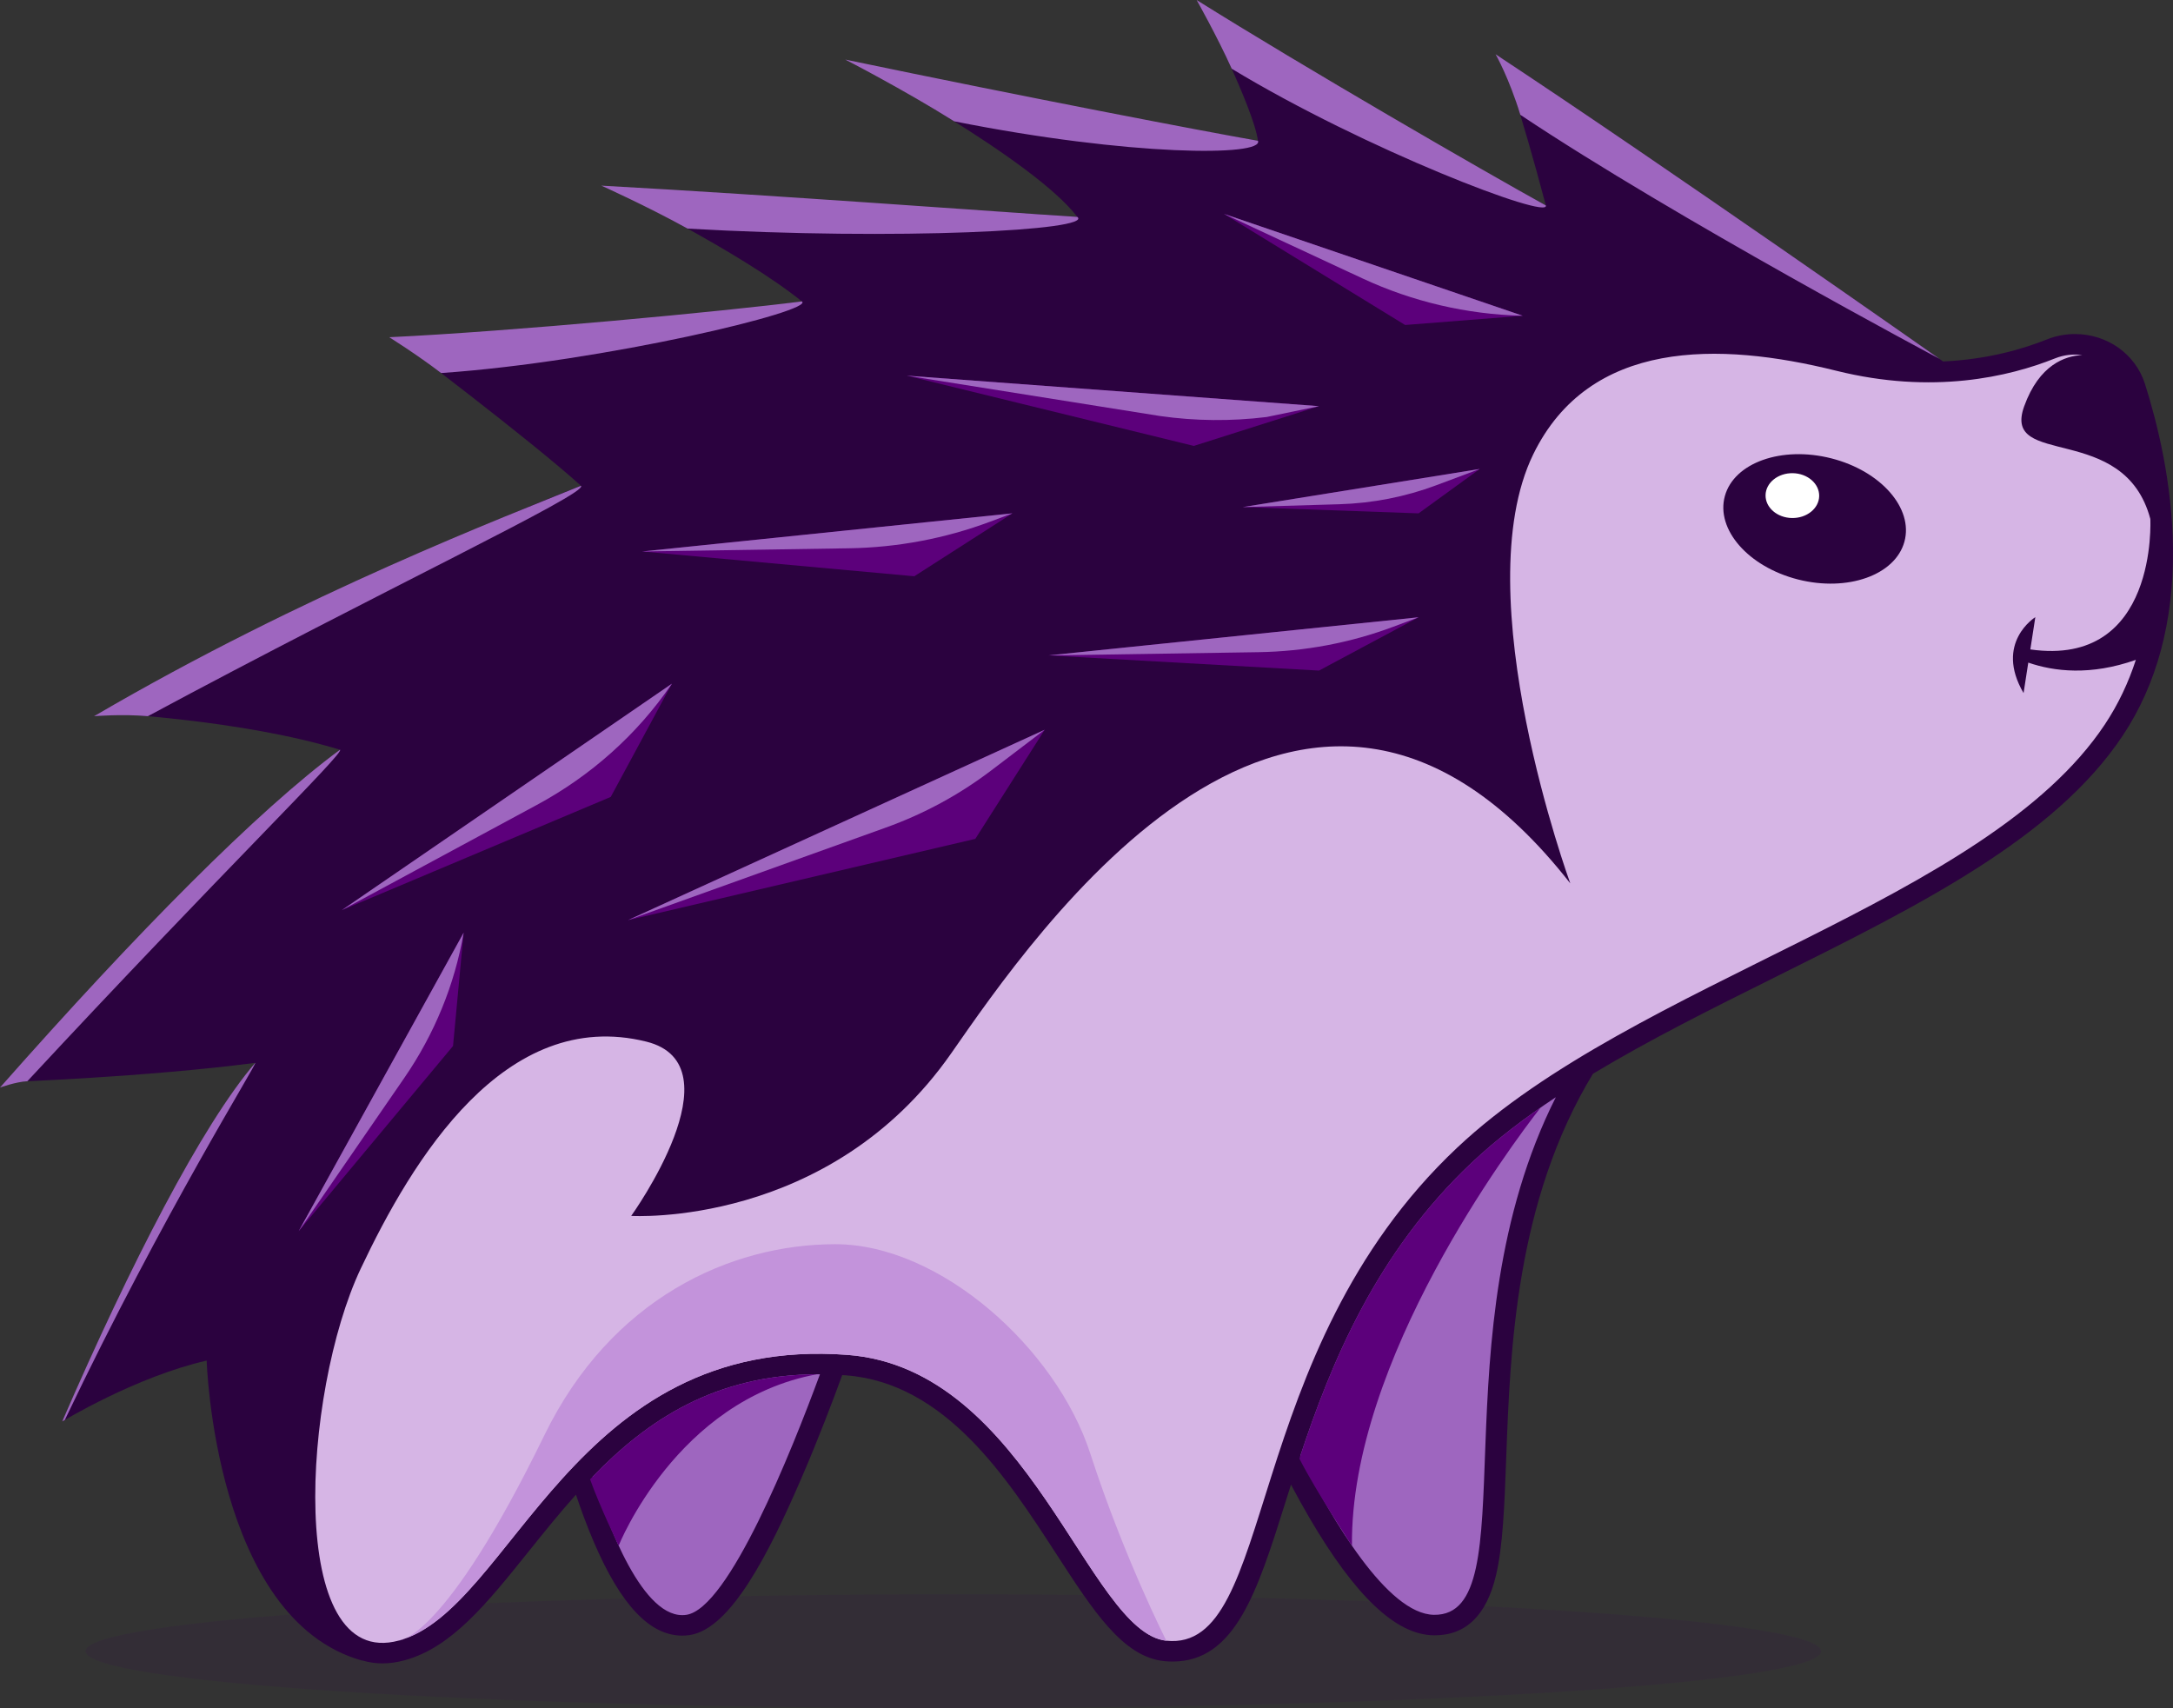 <svg width="229" height="180" viewBox="0 0 229 180" fill="none" xmlns="http://www.w3.org/2000/svg">
<rect x="0" y="0" width="229" height="180" fill="#333333" stroke="none"/>
<path d="M91.451 11.985C40.944 11.985 5.01495e-07 9.301 5.01495e-07 5.992C5.01495e-07 2.683 40.944 1.78425e-06 91.451 1.78425e-06C141.958 1.78425e-06 182.902 2.683 182.902 5.992C182.902 9.301 141.958 11.985 91.451 11.985Z" transform="translate(9.019 168.015)" fill="#390156" fill-opacity="0.11"/>
<path d="M225.079 39.675C224.08 36.531 221.114 34.419 217.697 34.419C216.68 34.419 215.684 34.611 214.737 34.99C212.314 35.961 208.533 37.097 203.808 37.308C194.257 30.625 171.098 14.483 157.357 5.426C157.357 5.426 159.282 10.809 161.941 20.866C161.941 20.866 140.214 9.066 125.749 -2.69967e-08C125.749 -2.69967e-08 131.154 10.614 131.601 14.051C131.601 14.051 114.398 11.195 89.244 5.955C89.244 5.955 107.955 16.016 112.563 22.073C112.563 22.073 90.055 20.607 63.545 19.149C63.545 19.149 76.982 25.694 83.537 30.979C83.537 30.979 59.507 34.38 41.201 35.241C41.201 35.241 54.778 45.46 60.257 50.408C60.257 50.408 37.4 59.099 10.103 74.36C10.103 74.36 24.487 75.046 34.858 78.229C34.858 78.229 22.35 88.861 -6.0814e-09 113.24C-6.0814e-09 113.24 14.352 112.732 25.932 111.224C25.932 111.224 16.864 124.739 5.589 149.017C5.589 149.017 13.323 144.305 20.813 142.599C20.813 142.599 21.616 169.851 37.195 174.216L37.208 174.198C37.971 174.429 38.699 174.51 39.331 174.51C40.092 174.51 40.887 174.398 41.695 174.176C46.639 172.823 50.381 168.156 54.713 162.753C56.311 160.761 57.958 158.71 59.73 156.727C60.222 158.208 60.862 159.974 61.628 161.758C64.469 168.37 67.514 171.584 70.934 171.584C71.195 171.584 71.459 171.564 71.717 171.526C76.083 170.866 80.131 162.769 83.514 154.935C85.239 150.942 86.757 146.955 87.789 144.13C87.911 144.138 88.031 144.141 88.153 144.151C98.662 144.94 105.141 154.938 110.348 162.972C114.272 169.027 117.372 173.81 121.698 174.268C122.002 174.3 122.305 174.316 122.6 174.316C129.214 174.316 131.538 166.93 134.481 157.58C134.676 156.957 134.877 156.321 135.082 155.672C135.68 156.801 136.33 157.98 137.023 159.166C141.859 167.438 146.14 171.489 150.112 171.551L150.224 171.552C153.518 171.552 155.69 169.434 156.681 165.258C157.422 162.139 157.58 157.853 157.763 152.89C158.184 141.442 158.765 125.811 166.901 112.377C172.917 108.753 179.553 105.451 186.067 102.211C201.23 94.669 215.553 87.545 222.737 76.737C226.33 71.331 228.112 64.698 228.031 57.022C227.959 50.136 226.386 43.788 225.079 39.675Z" transform="translate(0.967 0.783)" fill="#2B023F"/>
<path d="M23.806 29.196C12.91 29.196 5.737 34.07 1.75787e-06 40.002C1.516 44.839 5.324 55.237 9.893 54.546C14.346 53.873 20.943 37.399 23.965 29.199C23.912 29.198 23.858 29.196 23.806 29.196ZM92.694 6.859C82.545 16.408 77.785 28.143 74.575 37.839C77.91 44.475 83.746 54.47 88.672 54.546C98.587 54.7 88.926 24.995 101.516 3.94032e-06C98.277 2.148 95.289 4.418 92.694 6.859Z" transform="translate(62.444 115.628)" fill="#9E66BF"/>
<path d="M159.765 11.019C154.54 9.691 149.52 11.472 148.551 14.997C147.583 18.522 151.034 22.456 156.258 23.784C161.484 25.112 166.504 23.33 167.473 19.806C168.441 16.281 164.99 12.347 159.765 11.019ZM191.864 32.255C191.095 34.615 190.028 36.91 188.589 39.074C176.142 57.8 139.1 66.014 120.343 83.661C97.33 105.312 101.403 136.863 89.689 135.622C81.445 134.749 75.26 106.939 56.072 105.498C27.105 103.323 20.746 132.336 8.825 135.6C-3.096 138.864 -1.368 109.443 4.79 96.417C10.227 84.913 19.98 68.787 34.888 72.487C44.753 74.936 33.297 90.852 33.297 90.852C33.297 90.852 54.159 92.152 67.026 73.712C75.572 61.465 103.884 19.57 132.261 55.809C132.261 55.809 121.144 25.394 128.356 10.599C134.274 -1.542 147.894 -1.3 160.289 1.788C170.451 4.32 178.504 2.425 183.345 0.486C184.29 0.108 185.278 0.006 186.216 0.136C184.428 0.219 181.68 1.132 180.091 5.546C177.717 12.137 190.626 7.071 193.388 17.401C193.388 17.401 194.238 33.082 180.743 31.156L181.269 27.755C181.269 27.755 176.925 30.443 180.03 35.756L180.527 32.545C183.246 33.484 187.089 33.941 191.864 32.255ZM193.389 17.401H193.388V17.401L193.389 17.401Z" transform="translate(33.222 37.282)" fill="#D6B5E5"/>
<path d="M92.951 5.766C82.714 15.397 77.961 27.25 74.75 36.994C76.547 40.522 80.29 46.171 80.29 46.171C80.094 26.617 97.109 3.921 100.169 2.81992e-06C97.547 1.823 95.111 3.734 92.951 5.766ZM1.60188e-07 39.176C0.999 41.995 3.01 46.171 3.01 46.171C3.01 46.171 9.099 30.844 23.894 28.106C12.932 28.158 5.75 33.155 1.60188e-07 39.176Z" transform="translate(62.185 116.72)" fill="#5C007B"/>
<path d="M1.87524e-06 41.764C11.921 38.5 18.28 9.487 47.247 11.661C66.436 13.102 72.62 40.913 80.864 41.786C80.864 41.786 76.42 33.056 72.841 22.037C69.261 11.018 57.062 1.95745e-06 45.978 1.95745e-06C34.893 1.95745e-06 22.334 5.739 15.323 20.122C4.764 41.786 1.87524e-06 41.764 1.87524e-06 41.764Z" transform="translate(42.05 131.118)" fill="#C393DB"/>
<path d="M84.504 31.762C76.329 32.813 53.913 34.931 41.018 35.537C41.018 35.537 43.952 37.368 46.484 39.312C63.674 38.126 85.989 32.737 84.504 31.762ZM61.224 51.192C53.573 54.324 32.068 62.505 9.915 75.475C9.915 75.475 12.841 75.228 15.582 75.475C40.136 62.269 62.12 51.945 61.224 51.192ZM113.53 22.856C105.206 22.331 81.846 20.58 63.371 19.563C63.371 19.563 68.095 21.678 72.461 24.092C94.652 25.355 115.312 24.273 113.53 22.856ZM35.826 79.012C27.11 85.457 14.525 98.165 -2.4023e-10 114.61C-2.4023e-10 114.61 1.668 113.999 2.882 113.944C23.077 92.199 36.481 79.188 35.826 79.012ZM204.38 37.809C204.38 37.809 175.24 17.338 157.611 5.718C157.611 5.718 159.047 8.232 160.214 12.096C176.649 23.069 204.38 37.809 204.38 37.809ZM26.899 112.007C21.272 118.567 13.734 133.253 6.556 149.8C6.556 149.8 6.655 149.74 6.833 149.635C17.264 127.752 27.185 111.971 26.899 112.007ZM162.908 21.649C156.488 18.115 137.334 7.037 126.106 -1.52151e-09C126.106 -1.52151e-09 128.284 3.862 129.8 7.24C143.854 15.751 163.355 23.224 162.908 21.649ZM100.553 12.784C95.136 9.387 89.075 6.277 89.075 6.277C108.259 10.273 126.738 13.82 132.569 14.834C133.229 16.5 119.1 16.479 100.553 12.784Z" fill="#9E66BF"/>
<path d="M-4.65819e-07 2.63849e-07L19.097 11.711L31.487 10.738L-4.65819e-07 2.63849e-07Z" transform="translate(128.979 22.537)" fill="#5C007B"/>
<path d="M31.486 10.736L1.3735e-06 1.0051e-06L14.623 6.809C19.862 9.249 25.581 10.587 31.4 10.734L31.486 10.736Z" transform="translate(128.979 22.538)" fill="#9E66BF"/>
<path d="M2.59528e-06 -1.0554e-06L30.244 7.401L43.437 3.212L2.59528e-06 -1.0554e-06Z" transform="translate(95.565 39.591)" fill="#5C007B"/>
<path d="M43.436 3.214L2.44196e-06 7.55358e-07L26.699 4.255C30.415 4.783 34.188 4.817 37.913 4.357L43.436 3.214Z" transform="translate(95.565 39.589)" fill="#9E66BF"/>
<path d="M24.98 2.04483e-06L18.526 4.682L2.72837e-06 4.02L24.98 2.04483e-06Z" transform="translate(130.97 49.417)" fill="#5C007B"/>
<path d="M24.979 1.34495e-06L3.24423e-06 4.019L10.165 3.719C13.666 3.616 17.124 2.939 20.389 1.717L24.979 1.34495e-06Z" transform="translate(130.973 49.419)" fill="#9E66BF"/>
<path d="M39.019 -1.28627e-06L28.674 6.631L5.9891e-07 4.016L39.019 -1.28627e-06Z" transform="translate(67.677 54.098)" fill="#5C007B"/>
<path d="M39.017 9.45319e-07L-1.20245e-06 4.019L21.78 3.683C26.882 3.604 31.927 2.653 36.682 0.873L39.017 9.45319e-07Z" transform="translate(67.68 54.097)" fill="#9E66BF"/>
<path d="M39.015 4.28755e-07L28.522 5.615L2.928e-06 4.016L39.015 4.28755e-07Z" transform="translate(110.481 65.053)" fill="#5C007B"/>
<path d="M39.017 9.00676e-07L2.6434e-06 4.019L22.146 3.677C27.006 3.602 31.812 2.696 36.342 1.001L39.017 9.00676e-07Z" transform="translate(110.481 65.051)" fill="#9E66BF"/>
<path d="M43.921 1.18732e-06L36.607 11.499L1.19782e-06 20.067L43.921 1.18732e-06Z" transform="translate(66.176 76.902)" fill="#5C007B"/>
<path d="M-9.63526e-07 20.066L43.922 3.21358e-06L38.273 4.297C34.925 6.844 31.184 8.872 27.185 10.307L-9.63526e-07 20.066Z" transform="translate(66.176 76.903)" fill="#9E66BF"/>
<path d="M1.36418e-06 23.871L28.343 11.935L34.789 -3.56197e-06L1.36418e-06 23.871Z" transform="translate(36.02 72.047)" fill="#5C007B"/>
<path d="M1.92111e-06 23.868L34.788 -3.32967e-06L34.691 0.14C31.095 5.372 26.251 9.703 20.563 12.772L1.92111e-06 23.868Z" transform="translate(36.02 72.049)" fill="#9E66BF"/>
<path d="M17.388 9.89435e-07L16.271 11.94L3.99273e-07 31.462L17.388 9.89435e-07Z" transform="translate(31.472 98.291)" fill="#5C007B"/>
<path d="M4.75487e-07 31.461L17.39 2.75343e-06C16.446 5.472 14.311 10.691 11.125 15.315L4.75487e-07 31.461Z" transform="translate(31.472 98.293)" fill="#9E66BF"/>
<path d="M5.65 2.412C5.626 3.716 4.342 4.752 2.782 4.725C1.222 4.7 -0.024 3.62 0 2.315C0.024 1.011 1.309 -0.026 2.869 0C4.429 0.028 5.674 1.107 5.65 2.412Z" transform="translate(186.063 49.865)" fill="white"/>
</svg>
